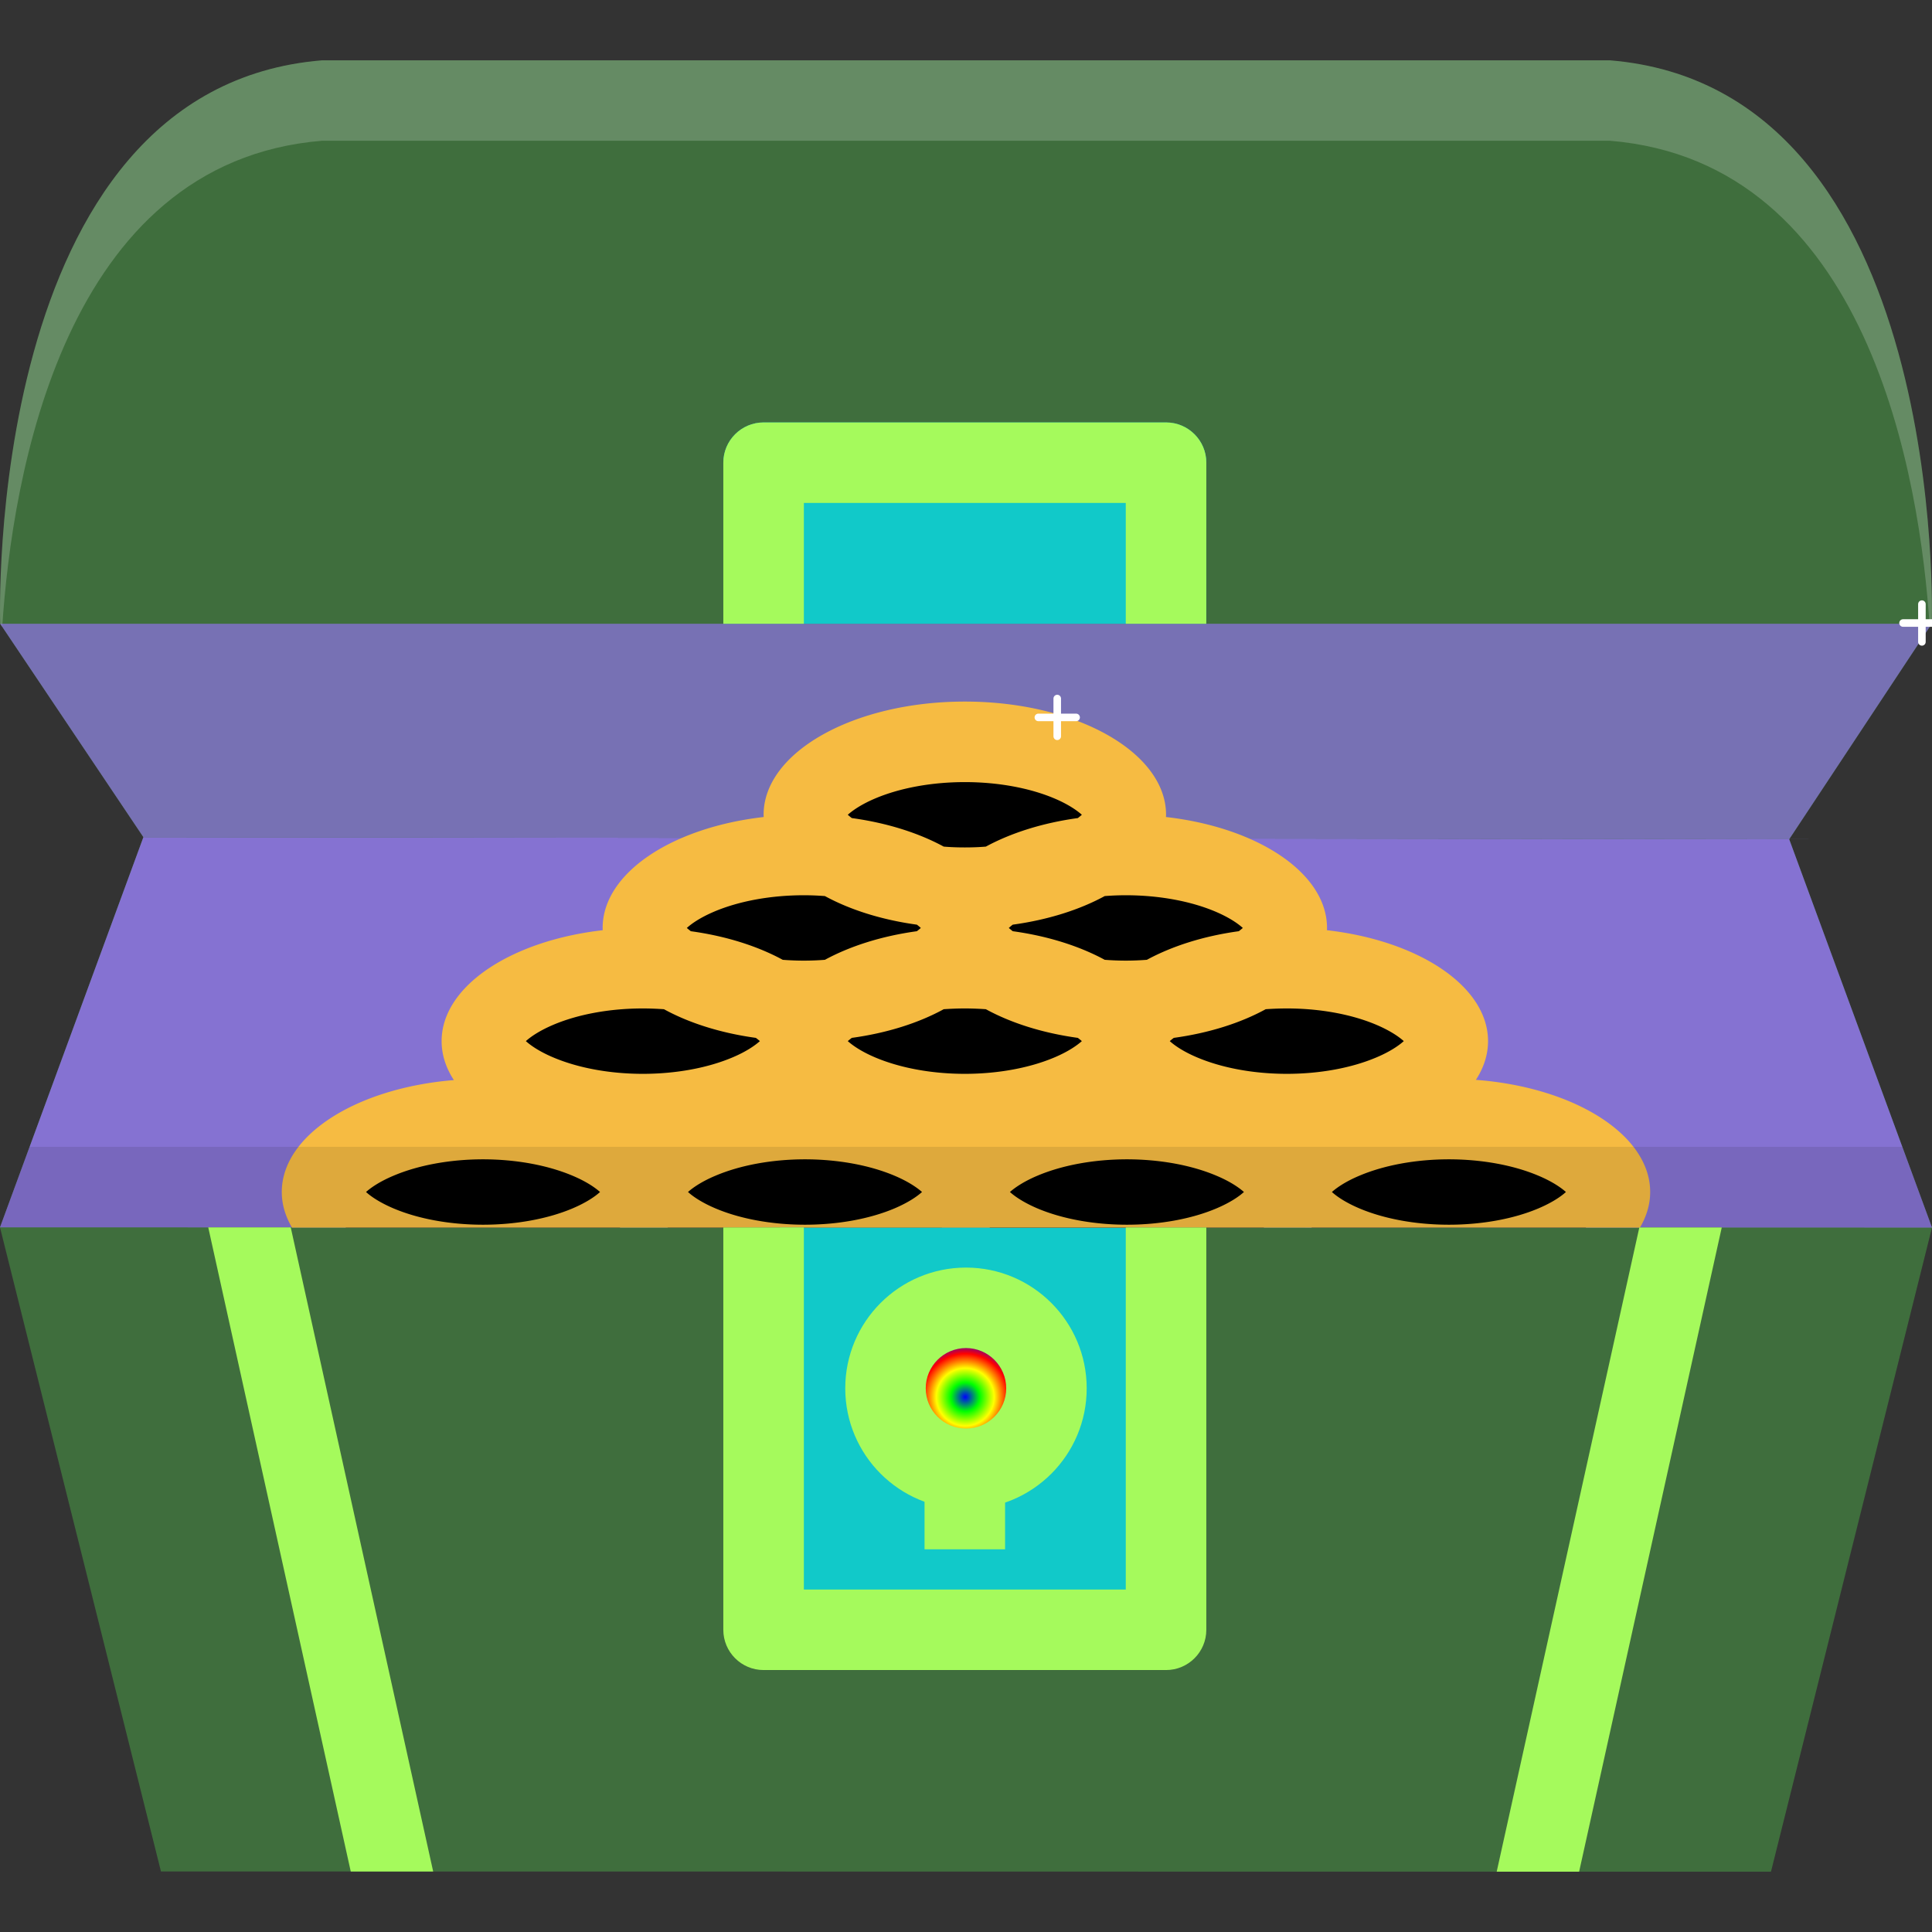 <svg xmlns="http://www.w3.org/2000/svg" xmlns:xlink="http://www.w3.org/1999/xlink" viewBox="0 0 511.672 511.672" style="enable-background:new 0 0 511.672 511.672" xml:space="preserve"><rect x="0" y="0" width="511.672" height="511.672" fill="#333333" stroke="none"/><radialGradient id="a" cx="50%" cy="50%" r="50%" fx="50%" fy="50%"><stop offset="0%" style="stop-color:#00f;stop-opacity:1"/><stop offset="25%" style="stop-color:#0f0;stop-opacity:1"/><stop offset="50%" style="stop-color:#ff0;stop-opacity:1"/><stop offset="75%" style="stop-color:red;stop-opacity:1"/><stop offset="100%" style="stop-color:#00f;stop-opacity:1"/></radialGradient><path style="fill:#3f6e3d" d="m473.853 222.264 37.757-57.073s4.779-141.878-85.273-149.217H85.32C-4.731 23.313.047 165.19.047 165.19l37.929 56.526L0 325.057l42.629 170.579 426.398.062 42.645-170.595-37.819-102.839z"/><g style="opacity:.2"><path style="fill:#fff" d="M.593 165.987C3.186 126.403 16.771 42.878 85.32 37.273h341.016c68.551 5.606 82.15 89.162 84.728 128.73l.546-.812s4.779-141.878-85.273-149.217H85.32C-4.731 23.313.047 165.19.047 165.19l.546.797z"/></g><path style="fill:#8572d2" d="M511.672 325.104 0 325.057l37.976-103.34 435.877.547z"/><path style="fill:#8572d2;opacity:.8" d="m473.853 222.264-435.877-.547L.047 165.19h511.562z"/><path d="M266.485 410.315c0 5.887-4.778 10.665-10.649 10.665-5.887 0-10.665-4.778-10.665-10.665 0-5.888 4.778-10.649 10.665-10.649 5.871 0 10.649 4.762 10.649 10.649z"/><path d="M170.251 295.045c-12.258 0-24.079-2.701-32.448-7.401-6.387-3.591-10.181-8.042-10.181-11.914 0-7.87 16.615-19.315 42.629-19.315 12.257 0 24.094 2.701 32.463 7.417 6.371 3.575 10.181 8.026 10.181 11.898 0 7.885-16.615 19.315-42.644 19.315z"><animate attributeName="fill" values="#FFCE54;#FFFF00;#FFCE54" dur="0.8s" repeatCount="indefinite"/></path><path d="M255.524 295.045c-12.258 0-24.079-2.701-32.464-7.401-6.371-3.591-10.165-8.042-10.165-11.914 0-7.87 16.599-19.315 42.629-19.315 12.257 0 24.078 2.701 32.463 7.417 6.371 3.575 10.165 8.026 10.165 11.898 0 7.885-16.597 19.315-42.628 19.315z"><animate attributeName="fill" values="#FFCE54;#FFFF00;#FFCE54" dur="0.6s" repeatCount="indefinite"/></path><path d="M340.797 295.045c-12.258 0-24.094-2.701-32.463-7.401-6.371-3.591-10.182-8.042-10.182-11.914 0-7.87 16.615-19.315 42.645-19.315 12.258 0 24.078 2.701 32.448 7.417 6.371 3.575 10.181 8.026 10.181 11.898 0 7.885-16.613 19.315-42.629 19.315z"><animate attributeName="fill" values="#FFCE54;#FFFF00;#FFCE54" dur="0.7s" repeatCount="indefinite"/></path><path d="M212.895 265.065c-12.258 0-24.094-2.686-32.464-7.401-6.371-3.592-10.181-8.026-10.181-11.899 0-7.885 16.614-19.332 42.645-19.332 12.242 0 24.078 2.717 32.448 7.417 6.371 3.576 10.181 8.042 10.181 11.915 0 7.869-16.615 19.3-42.629 19.3z"><animate attributeName="fill" values="#FFCE54;#FFFF00;#FFCE54" dur="0.7s" repeatCount="indefinite"/></path><path d="M298.152 265.065c-12.242 0-24.078-2.686-32.447-7.401-6.371-3.592-10.181-8.026-10.181-11.899 0-7.885 16.615-19.332 42.628-19.332 12.258 0 24.094 2.717 32.464 7.417 6.371 3.576 10.181 8.042 10.181 11.915 0 7.869-16.613 19.3-42.645 19.3z"><animate attributeName="fill" values="#FFCE54;#FFFF00;#FFCE54" dur="0.9s" repeatCount="indefinite"/></path><path d="M255.524 235.099c-12.258 0-24.079-2.702-32.464-7.417-6.371-3.575-10.165-8.026-10.165-11.898 0-7.87 16.599-19.315 42.629-19.315 12.257 0 24.078 2.701 32.463 7.417 6.371 3.576 10.165 8.026 10.165 11.898 0 7.869-16.597 19.315-42.628 19.315z"><animate attributeName="fill" values="#FFCE54;#FFFF00;#FFCE54" dur="0.7s" repeatCount="indefinite"/></path><path d="M91.629 325.104h72.516c4.153-3.123 6.417-6.511 6.417-9.415 0-3.873-3.81-8.308-10.181-11.899-8.37-4.715-20.206-7.401-32.463-7.401-26.015 0-42.629 11.431-42.629 19.301 0 3.028 2.311 6.384 6.34 9.414z"><animate attributeName="fill" values="#FFCE54;#FFFF00;#FFCE54" dur="0.7s" repeatCount="indefinite"/></path><path d="M176.902 325.104h72.516c4.153-3.123 6.402-6.511 6.402-9.415 0-3.873-3.794-8.308-10.165-11.899-8.37-4.715-20.206-7.401-32.464-7.401-26.03 0-42.629 11.431-42.629 19.301.001 3.028 2.312 6.384 6.34 9.414z"><animate attributeName="fill" values="#FFCE54;#FFFF00;#FFCE54" dur="0.9s" repeatCount="indefinite"/></path><path style="fill:#11c9c9" d="M206.586 325.106h96.27v98.75h-96.27z"/><path d="M262.16 325.104h72.516c4.154-3.123 6.418-6.511 6.418-9.415 0-3.873-3.795-8.308-10.165-11.899-8.386-4.715-20.206-7.401-32.464-7.401-26.029 0-42.645 11.431-42.645 19.301 0 3.028 2.327 6.384 6.34 9.414z"><animate attributeName="fill" values="#FFCE54;#FFFF00;#FFCE54" dur="0.8s" repeatCount="indefinite"/></path><path d="M347.434 325.104h72.516c4.154-3.123 6.418-6.511 6.418-9.415 0-3.873-3.81-8.308-10.181-11.899-8.37-4.715-20.206-7.401-32.448-7.401-26.029 0-42.645 11.431-42.645 19.301 0 3.028 2.31 6.384 6.34 9.414z"><animate attributeName="fill" values="#FFCE54;#FFFF00;#FFCE54" dur=".7s" repeatCount="indefinite"/></path><path style="fill:#f6bb42" d="M434.331 325.104c1.733-2.951 2.702-6.121 2.702-9.415 0-15.179-20.098-27.732-46.158-29.7 2.076-3.186 3.217-6.652 3.217-10.259 0-14.507-18.332-26.593-42.66-29.372 0-.203.016-.406.016-.593 0-14.522-18.316-26.608-42.66-29.387.016-.188.031-.391.031-.594 0-16.552-23.86-29.98-53.294-29.98-29.435 0-53.294 13.429-53.294 29.98 0 .203.016.406.031.594-24.344 2.779-42.661 14.865-42.661 29.387 0 .188.016.39.016.593-24.328 2.779-42.66 14.865-42.66 29.372 0 3.622 1.14 7.104 3.248 10.321-25.78 2.093-45.58 14.568-45.58 29.638 0 3.294.968 6.464 2.701 9.415h357.005zm-197.342-5.106c-6.605 2.811-15.053 4.356-23.797 4.356s-17.192-1.546-23.782-4.356c-3.654-1.562-5.934-3.154-7.198-4.31 1.265-1.124 3.544-2.733 7.198-4.278 6.59-2.812 15.038-4.373 23.782-4.373 8.745 0 17.192 1.562 23.797 4.373 3.638 1.545 5.918 3.154 7.199 4.278-1.281 1.156-3.561 2.749-7.199 4.31zm-5.262-39.974c-3.638-1.546-5.918-3.154-7.199-4.294.297-.266.656-.547 1.062-.858 9.322-1.281 17.676-3.936 24.344-7.59 1.843-.125 3.716-.203 5.59-.203s3.748.078 5.574.203c6.684 3.654 15.038 6.309 24.359 7.59.406.312.766.593 1.062.858-1.28 1.14-3.561 2.748-7.199 4.294-6.604 2.811-15.053 4.372-23.796 4.372-8.745 0-17.192-1.562-23.797-4.372zm90.519 39.974c-6.589 2.811-15.037 4.356-23.781 4.356s-17.191-1.546-23.797-4.356c-3.639-1.562-5.918-3.154-7.199-4.31 1.281-1.124 3.561-2.733 7.199-4.278 6.605-2.812 15.053-4.373 23.797-4.373s17.192 1.562 23.781 4.373c3.654 1.545 5.934 3.154 7.199 4.278-1.265 1.156-3.545 2.749-7.199 4.31zm85.274-8.588c3.654 1.545 5.935 3.154 7.199 4.278-1.265 1.155-3.545 2.748-7.199 4.31-6.589 2.811-15.053 4.356-23.781 4.356-8.744 0-17.191-1.546-23.797-4.356-3.654-1.562-5.934-3.154-7.199-4.31 1.266-1.124 3.545-2.733 7.199-4.278 6.605-2.812 15.053-4.373 23.797-4.373 8.728 0 17.192 1.562 23.781 4.373zm-66.723-44.332c8.744 0 17.192 1.547 23.782 4.357 3.653 1.562 5.934 3.154 7.198 4.294-1.265 1.14-3.545 2.748-7.198 4.294-6.59 2.811-15.038 4.372-23.782 4.372s-17.191-1.562-23.797-4.372c-3.654-1.546-5.934-3.154-7.198-4.294.296-.266.655-.547 1.062-.858 9.322-1.281 17.676-3.936 24.344-7.59a82.36 82.36 0 0 1 5.589-.203zm-42.645-29.98c8.744 0 17.192 1.546 23.798 4.356 3.653 1.562 5.934 3.154 7.198 4.31-.297.25-.656.546-1.062.859-9.322 1.28-17.677 3.95-24.345 7.573-1.842.141-3.7.219-5.59.219-1.873 0-3.731-.078-5.574-.219-6.684-3.623-15.037-6.293-24.359-7.573-.406-.312-.75-.609-1.047-.859a13.65 13.65 0 0 1 1.047-.875c9.322-1.28 17.676-3.935 24.359-7.573a73.275 73.275 0 0 1 5.575-.218zm-66.425-25.609c6.605-2.811 15.053-4.356 23.797-4.356s17.192 1.546 23.796 4.356c3.639 1.546 5.919 3.154 7.199 4.294-.297.266-.656.562-1.062.875-9.321 1.281-17.676 3.935-24.359 7.558-1.826.156-3.7.218-5.574.218s-3.748-.062-5.59-.218c-6.667-3.623-15.021-6.277-24.344-7.558a18.603 18.603 0 0 1-1.062-.875c1.281-1.139 3.56-2.748 7.199-4.294zm-42.629 29.965c6.605-2.811 15.053-4.356 23.797-4.356 1.874 0 3.732.078 5.574.219 6.684 3.639 15.038 6.293 24.359 7.573.406.312.75.594 1.046.875-.297.25-.64.546-1.046.859-9.322 1.28-17.691 3.95-24.359 7.573a73.016 73.016 0 0 1-5.574.219c-1.89 0-3.748-.078-5.59-.219-6.667-3.623-15.021-6.293-24.344-7.573a30.434 30.434 0 0 1-1.062-.859c1.265-1.157 3.545-2.749 7.199-4.311zm-42.629 29.982c6.589-2.811 15.037-4.357 23.782-4.357 1.889 0 3.748.078 5.59.203 6.667 3.654 15.021 6.309 24.344 7.59.406.312.765.593 1.062.858-1.28 1.14-3.544 2.748-7.199 4.294-6.605 2.811-15.053 4.372-23.797 4.372-8.745 0-17.192-1.562-23.782-4.372-3.654-1.546-5.934-3.154-7.199-4.294 1.265-1.14 3.545-2.733 7.199-4.294zm-42.333 39.974c6.59-2.812 15.053-4.373 23.782-4.373 8.745 0 17.192 1.562 23.797 4.373 3.654 1.545 5.934 3.154 7.198 4.278-1.265 1.155-3.544 2.748-7.198 4.31-6.605 2.811-15.053 4.356-23.797 4.356s-17.192-1.546-23.782-4.356c-3.654-1.562-5.934-3.154-7.198-4.31 1.265-1.123 3.544-2.733 7.198-4.278z"/><path style="fill:#a5fa5c" d="M244.856 383.616h21.331v26.702h-21.331z"/><path style="fill:url(#a)" d="M270.936 369.982c0 8.448-6.855 15.287-15.287 15.287-8.448 0-15.303-6.839-15.303-15.287 0-8.447 6.855-15.287 15.303-15.287 8.431-.001 15.287 6.839 15.287 15.287z"/><path style="fill:#11c9c9" d="M319.467 165.19s.016-.016.016-.031V122.53c0-5.871-4.777-10.649-10.664-10.649H202.23c-5.887 0-10.665 4.778-10.665 10.649v42.66h127.902z"/><path style="fill:#a5fa5c" d="M212.895 165.19v-31.995h85.257v31.995h21.314c0-21.798.016-42.66.016-42.66 0-5.871-4.777-10.649-10.664-10.649H202.23c-5.887 0-10.665 4.778-10.665 10.649v42.66h21.33zM55.152 325.057l37.742 170.594h21.829L76.998 325.057zm379.007.031-37.772 170.61h21.83l37.772-170.61zm-136.007 0v95.893h-85.257v-95.908h-21.33v106.573c0 5.871 4.778 10.649 10.665 10.649h106.588c5.887 0 10.664-4.778 10.664-10.649V325.088h-21.33z"/><path style="fill:#a5fa5c" d="M255.836 335.707c-17.661 0-31.979 14.318-31.979 31.979 0 17.66 14.319 31.979 31.979 31.979 17.645 0 31.964-14.319 31.964-31.979 0-17.661-14.319-31.979-31.964-31.979zm0 42.629c-5.887 0-10.665-4.778-10.665-10.649 0-5.872 4.778-10.665 10.665-10.665 5.871 0 10.649 4.793 10.649 10.665 0 5.871-4.778 10.649-10.649 10.649z"/><path style="opacity:.1;enable-background:new" d="m0 325.057 7.823-21.33h495.98l7.869 21.33z"/><defs><path id="b" d="M5 0v10m5-5H0" stroke="#fff" stroke-width="2" stroke-linecap="round"/><use xlink:href="#b" id="c"><animate attributeName="opacity" values="1;0" dur="1s" repeatCount="indefinite"/><animateTransform attributeName="transform" type="rotate" values="0 5 5;30 5 5;60 5 5;90 5 5;120 5 5;150 5 5;180 5 5;210 5 5;240 5 5;270 5 5;300 5 5;330 5 5;360 5 5" dur="1s" repeatCount="indefinite"/></use></defs><use href="#c" x="275" y="185"/><use href="#c" x="504" y="160"/></svg>